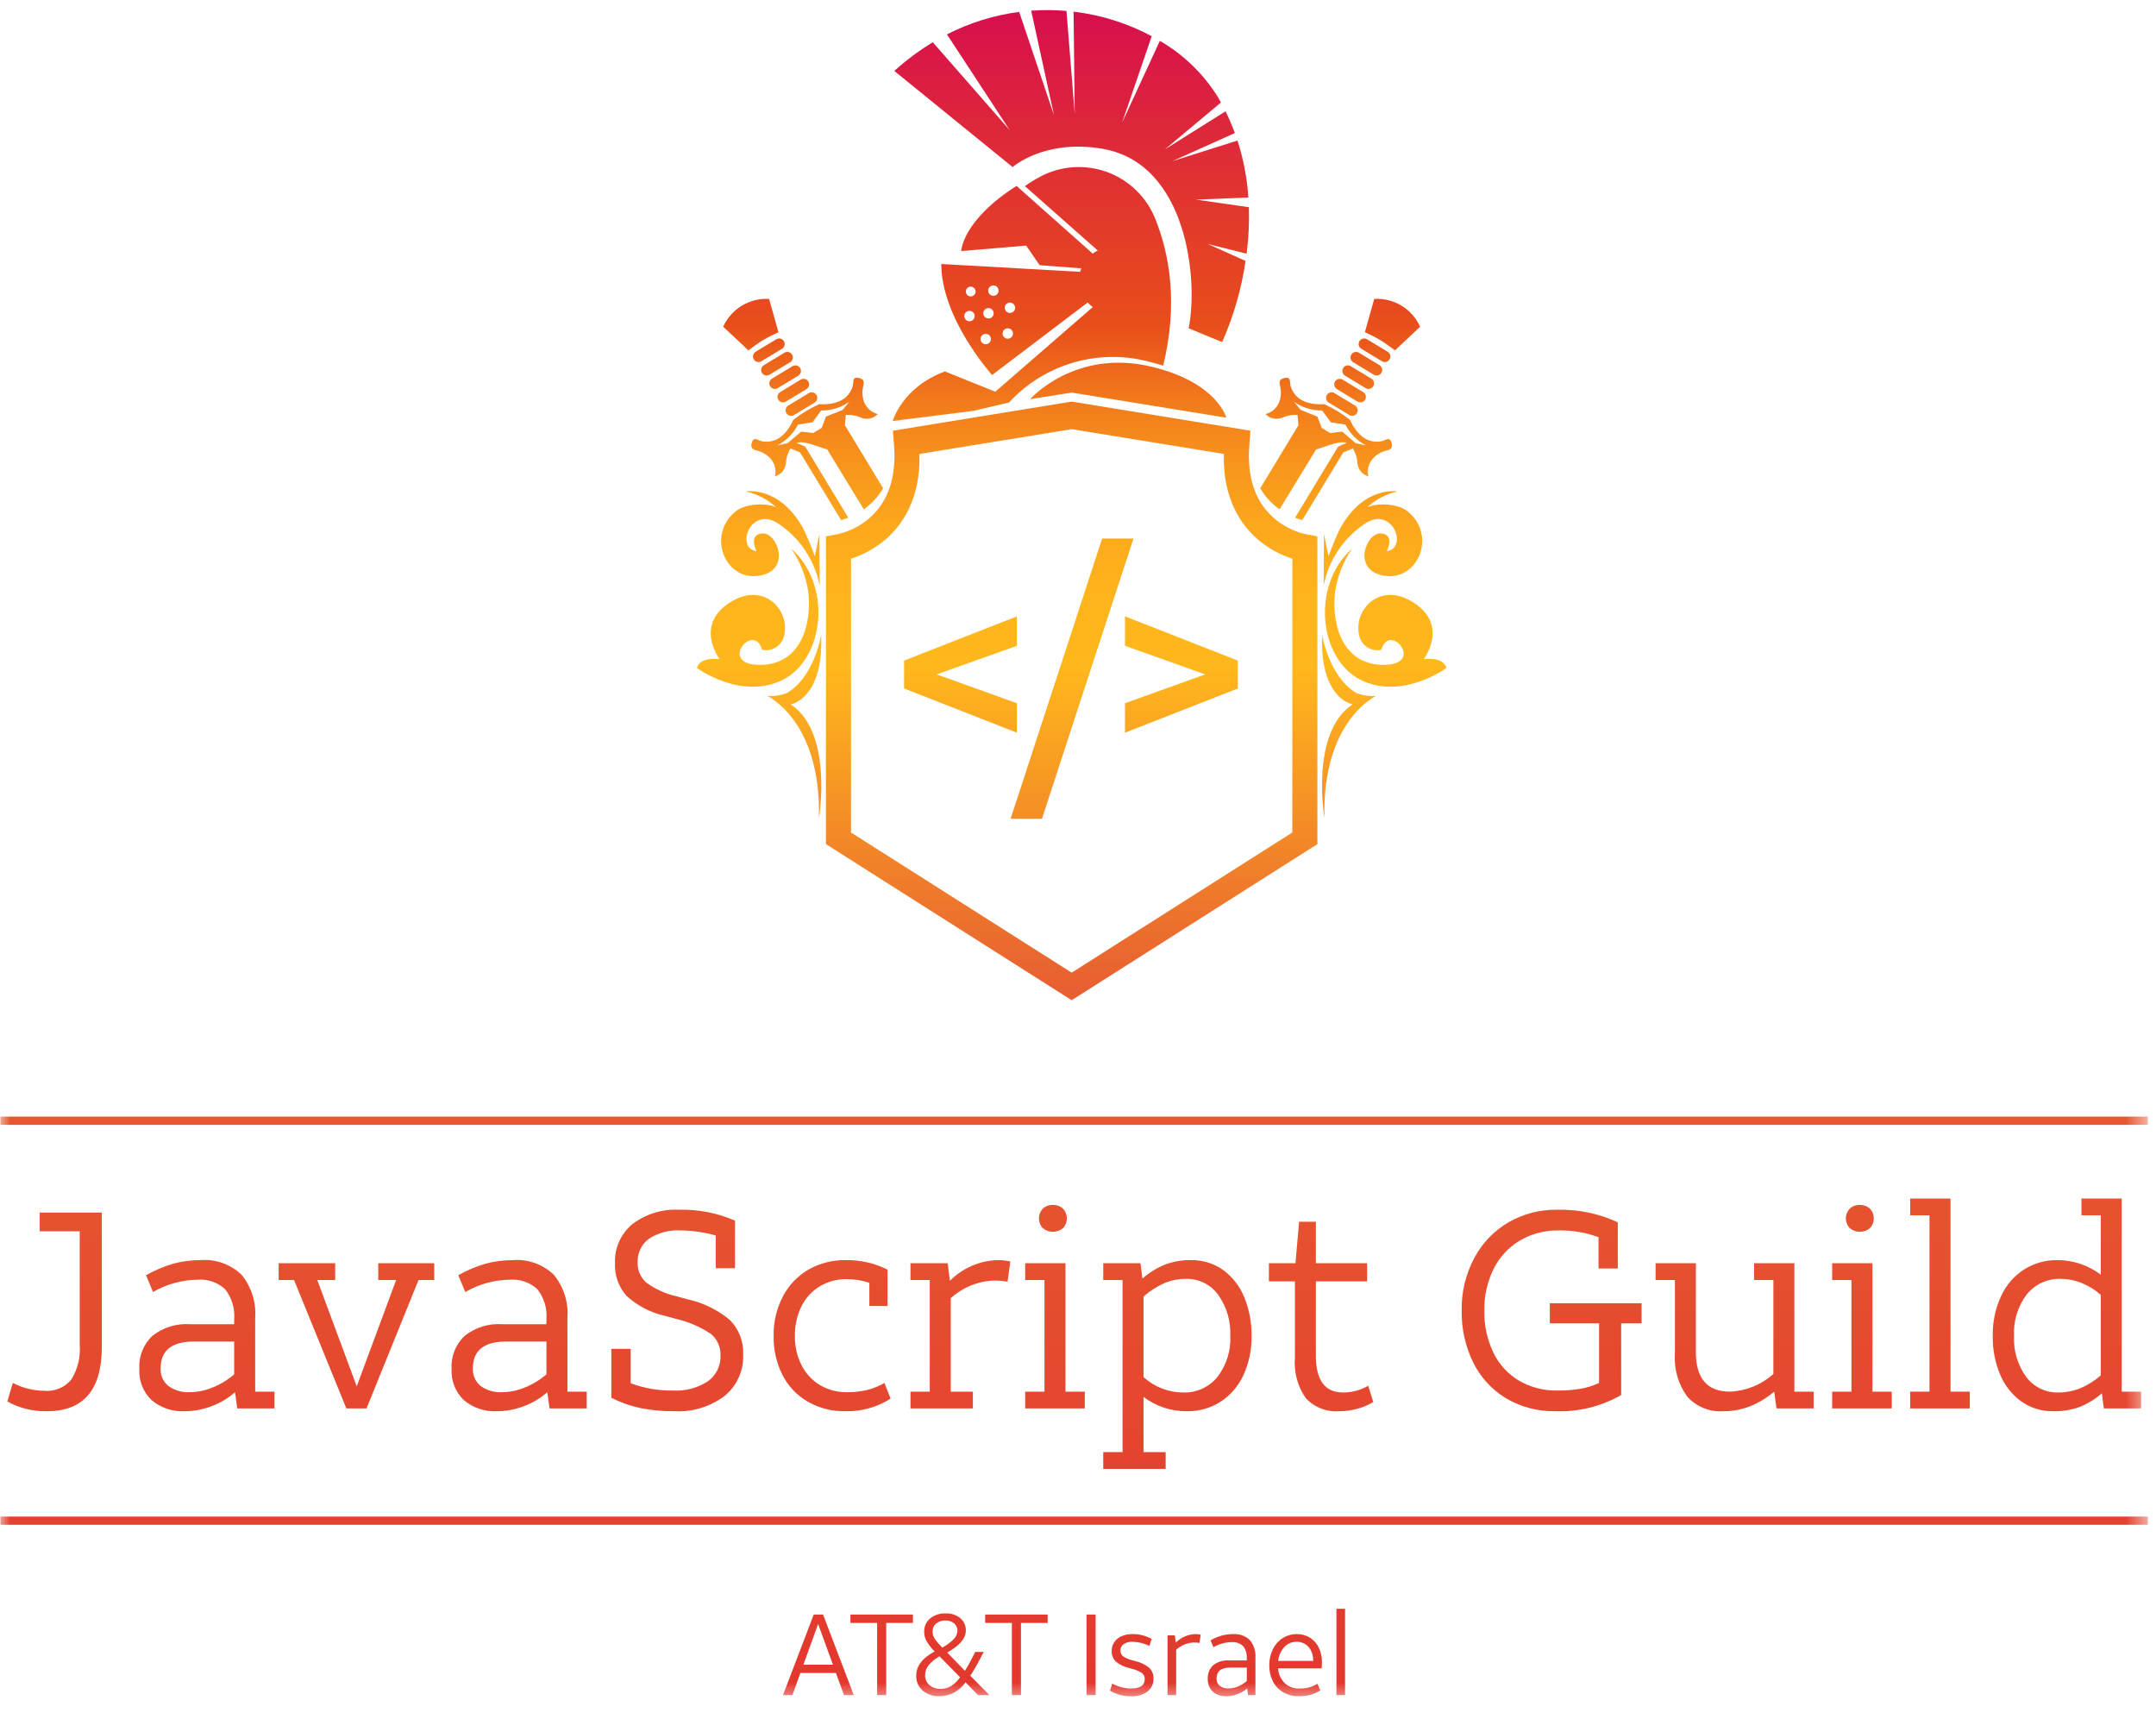 <svg width="107" height="85" viewBox="0 0 107 85" fill="none" xmlns="http://www.w3.org/2000/svg">
<mask id="mask0_6_1213" style="mask-type:alpha" maskUnits="userSpaceOnUse" x="32" y="0" width="42" height="51">
<rect x="32.945" width="40.617" height="50.352" fill="#D9D9D9"/>
</mask>
<g mask="url(#mask0_6_1213)">
<g clip-path="url(#clip0_6_1213)">
<path d="M65.379 26.616L64.742 26.493C64.184 26.357 63.667 26.09 63.232 25.716C62.294 24.906 61.88 23.687 62.002 22.092L62.056 21.372L53.296 19.946L53.188 19.927L44.315 21.372L44.37 22.093C44.492 23.687 44.078 24.906 43.14 25.716C42.705 26.09 42.187 26.357 41.629 26.493L40.991 26.616V41.886L52.763 49.363L53.185 49.632L65.381 41.886V27.264L65.379 26.616ZM64.137 41.309L53.186 48.264L42.235 41.309V27.723C42.865 27.52 43.45 27.195 43.953 26.764C44.765 26.064 45.689 24.769 45.632 22.525L53.186 21.295L60.739 22.525C60.682 24.768 61.606 26.063 62.419 26.764C62.922 27.195 63.506 27.521 64.137 27.723L64.137 41.309Z" fill="url(#paint0_linear_6_1213)"/>
<path d="M50.075 19.973C50.952 19.021 52.074 18.331 53.318 17.978C54.562 17.625 55.879 17.623 57.124 17.973C57.336 18.03 57.538 18.082 57.729 18.143C58.481 15.041 58.035 12.596 57.336 10.862C57.123 10.328 56.801 9.846 56.39 9.446C55.979 9.045 55.488 8.736 54.949 8.538C54.41 8.341 53.836 8.259 53.263 8.298C52.691 8.337 52.133 8.496 51.626 8.766C51.362 8.905 51.108 9.062 50.866 9.237L54.481 12.431C54.392 12.474 54.307 12.525 54.228 12.583L50.45 9.225C47.742 10.953 47.704 12.459 47.704 12.459L50.927 12.186L51.596 13.159L53.662 13.316C53.641 13.373 53.622 13.431 53.606 13.489L46.715 13.1C46.715 15.809 49.236 18.61 49.236 18.61L53.98 15.011C54.056 15.095 54.142 15.171 54.234 15.238L49.395 19.438L46.896 18.432C44.765 19.218 44.306 20.89 44.306 20.89L48.299 20.389L50.075 19.973ZM48.115 15.941C48.063 15.941 48.014 15.925 47.971 15.897C47.929 15.869 47.895 15.828 47.876 15.781C47.856 15.734 47.851 15.682 47.861 15.632C47.871 15.582 47.896 15.536 47.932 15.499C47.968 15.463 48.014 15.439 48.064 15.429C48.114 15.419 48.166 15.424 48.214 15.443C48.261 15.463 48.301 15.496 48.33 15.539C48.358 15.581 48.373 15.631 48.373 15.682C48.373 15.751 48.346 15.816 48.297 15.865C48.249 15.913 48.183 15.941 48.115 15.941ZM48.175 14.709C48.127 14.709 48.08 14.695 48.04 14.668C48 14.642 47.969 14.604 47.951 14.559C47.932 14.515 47.928 14.466 47.937 14.418C47.946 14.371 47.969 14.328 48.003 14.294C48.037 14.26 48.081 14.237 48.128 14.227C48.175 14.218 48.224 14.223 48.269 14.241C48.313 14.26 48.351 14.291 48.378 14.331C48.404 14.371 48.419 14.418 48.419 14.466C48.419 14.53 48.393 14.592 48.347 14.638C48.302 14.684 48.24 14.709 48.175 14.709V14.709ZM48.92 17.081C48.869 17.081 48.819 17.066 48.777 17.037C48.734 17.009 48.701 16.968 48.682 16.921C48.662 16.874 48.657 16.822 48.667 16.772C48.677 16.722 48.702 16.676 48.738 16.64C48.774 16.603 48.82 16.579 48.87 16.569C48.92 16.559 48.972 16.564 49.019 16.584C49.066 16.603 49.107 16.636 49.135 16.679C49.164 16.721 49.179 16.771 49.179 16.822C49.179 16.856 49.172 16.89 49.159 16.921C49.146 16.953 49.127 16.981 49.103 17.005C49.079 17.029 49.051 17.048 49.019 17.061C48.988 17.074 48.954 17.081 48.92 17.081H48.92ZM49.057 15.804C49.006 15.804 48.956 15.789 48.914 15.76C48.871 15.732 48.838 15.691 48.818 15.644C48.799 15.597 48.794 15.545 48.804 15.495C48.814 15.445 48.838 15.399 48.874 15.363C48.911 15.326 48.957 15.302 49.007 15.292C49.057 15.282 49.109 15.287 49.156 15.306C49.203 15.326 49.244 15.359 49.272 15.402C49.3 15.444 49.316 15.494 49.316 15.545C49.316 15.614 49.288 15.68 49.24 15.728C49.191 15.777 49.126 15.804 49.057 15.804H49.057ZM49.3 14.679C49.249 14.679 49.199 14.664 49.157 14.635C49.114 14.607 49.081 14.566 49.062 14.519C49.042 14.472 49.037 14.42 49.047 14.37C49.057 14.32 49.081 14.274 49.118 14.238C49.154 14.201 49.2 14.177 49.25 14.167C49.3 14.157 49.352 14.162 49.399 14.182C49.447 14.201 49.487 14.234 49.515 14.277C49.544 14.319 49.559 14.369 49.559 14.42C49.559 14.454 49.552 14.488 49.539 14.519C49.526 14.551 49.507 14.579 49.483 14.603C49.459 14.627 49.431 14.646 49.399 14.659C49.368 14.672 49.334 14.679 49.3 14.679H49.3ZM50.015 16.807C49.964 16.807 49.914 16.792 49.871 16.764C49.829 16.735 49.796 16.695 49.776 16.648C49.757 16.6 49.751 16.548 49.761 16.498C49.771 16.448 49.796 16.402 49.832 16.366C49.868 16.33 49.914 16.305 49.965 16.295C50.015 16.285 50.067 16.29 50.114 16.31C50.161 16.329 50.201 16.363 50.23 16.405C50.258 16.448 50.273 16.497 50.273 16.549C50.273 16.582 50.267 16.616 50.254 16.648C50.241 16.679 50.222 16.707 50.198 16.731C50.174 16.755 50.145 16.774 50.114 16.787C50.082 16.8 50.049 16.807 50.015 16.807H50.015ZM50.121 15.53C50.07 15.53 50.02 15.515 49.978 15.487C49.935 15.458 49.902 15.418 49.883 15.371C49.863 15.323 49.858 15.271 49.868 15.221C49.878 15.171 49.902 15.125 49.938 15.089C49.975 15.053 50.021 15.028 50.071 15.018C50.121 15.008 50.173 15.013 50.22 15.033C50.267 15.053 50.308 15.086 50.336 15.128C50.364 15.171 50.38 15.221 50.38 15.272C50.38 15.306 50.373 15.339 50.36 15.371C50.347 15.402 50.328 15.43 50.304 15.454C50.28 15.478 50.252 15.497 50.22 15.51C50.189 15.523 50.155 15.53 50.121 15.53L50.121 15.53Z" fill="url(#paint1_linear_6_1213)"/>
<path d="M51.124 19.807L53.19 19.481L60.861 20.727C60.861 20.727 60.419 18.989 57.173 18.202C53.348 17.275 51.124 19.807 51.124 19.807Z" fill="url(#paint2_linear_6_1213)"/>
<path d="M50.467 34.894L46.485 33.463L50.467 32.048V30.585L44.868 32.779V34.163L50.467 36.356V34.894Z" fill="url(#paint3_linear_6_1213)"/>
<path d="M55.833 30.585V32.048L59.815 33.463L55.833 34.894V36.356L61.433 34.163V32.779L55.833 30.585Z" fill="url(#paint4_linear_6_1213)"/>
<path d="M54.697 26.724L50.155 40.629H51.711L56.253 26.724H54.697Z" fill="url(#paint5_linear_6_1213)"/>
<path d="M59.944 12.108L61.868 12.589C61.967 11.823 62.005 11.052 61.98 10.281L59.357 9.906L61.955 9.8C61.891 8.839 61.71 7.89 61.415 6.974L58.182 7.998L61.284 6.602C61.15 6.234 60.995 5.875 60.822 5.524L57.816 7.41L60.593 5.087C60.547 5.005 60.506 4.923 60.458 4.841C59.741 3.678 58.745 2.711 57.562 2.028L55.687 6.089L57.158 1.797C55.953 1.152 54.638 0.738 53.28 0.578L53.338 5.649L52.927 0.542C52.345 0.492 51.76 0.488 51.177 0.53L52.311 5.722L50.58 0.591C49.33 0.753 48.118 1.13 46.997 1.706L50.109 6.456L46.295 2.097C45.613 2.508 44.973 2.985 44.384 3.52L50.256 8.291C50.256 8.291 51.837 6.881 54.733 7.386C58.941 8.12 59.479 13.943 58.99 16.291L60.654 16.976C61.221 15.693 61.613 14.337 61.816 12.948L59.944 12.108Z" fill="url(#paint6_linear_6_1213)"/>
<path d="M66.349 19.309L67.369 19.928C67.4 19.947 67.435 19.959 67.471 19.965C67.506 19.971 67.543 19.969 67.578 19.96C67.613 19.952 67.647 19.936 67.676 19.915C67.705 19.894 67.73 19.867 67.749 19.835C67.767 19.805 67.78 19.77 67.785 19.734C67.791 19.698 67.789 19.662 67.78 19.627C67.772 19.591 67.756 19.558 67.735 19.529C67.713 19.5 67.686 19.475 67.655 19.457L66.634 18.838C66.603 18.819 66.569 18.807 66.533 18.801C66.497 18.796 66.461 18.797 66.426 18.806C66.39 18.815 66.357 18.83 66.328 18.852C66.299 18.873 66.274 18.9 66.256 18.931C66.237 18.962 66.224 18.996 66.219 19.032C66.213 19.068 66.215 19.104 66.224 19.139C66.232 19.174 66.248 19.207 66.269 19.237C66.291 19.266 66.317 19.291 66.349 19.309L66.349 19.309Z" fill="url(#paint7_linear_6_1213)"/>
<path d="M65.944 19.977L66.965 20.595C67.027 20.633 67.102 20.644 67.173 20.627C67.244 20.609 67.305 20.564 67.343 20.502C67.38 20.44 67.392 20.365 67.375 20.294C67.357 20.223 67.313 20.162 67.25 20.124L66.23 19.506C66.167 19.468 66.092 19.456 66.021 19.474C65.95 19.491 65.889 19.536 65.851 19.598C65.813 19.661 65.802 19.736 65.819 19.807C65.837 19.878 65.882 19.939 65.944 19.977V19.977Z" fill="url(#paint8_linear_6_1213)"/>
<path d="M39.121 20.124C39.059 20.162 39.014 20.223 38.997 20.294C38.98 20.365 38.991 20.44 39.029 20.502C39.067 20.564 39.128 20.609 39.199 20.627C39.269 20.644 39.344 20.633 39.407 20.595L40.428 19.977C40.49 19.939 40.535 19.878 40.552 19.807C40.57 19.736 40.558 19.661 40.52 19.598C40.483 19.536 40.421 19.491 40.35 19.474C40.279 19.456 40.205 19.468 40.142 19.506L39.121 20.124Z" fill="url(#paint9_linear_6_1213)"/>
<path d="M38.717 19.457C38.655 19.495 38.61 19.556 38.593 19.627C38.575 19.697 38.587 19.772 38.625 19.834C38.663 19.897 38.724 19.942 38.794 19.959C38.865 19.977 38.94 19.965 39.002 19.928L40.023 19.309C40.054 19.291 40.081 19.266 40.102 19.237C40.124 19.208 40.139 19.174 40.148 19.139C40.157 19.104 40.158 19.068 40.153 19.032C40.147 18.996 40.135 18.962 40.116 18.931C40.097 18.9 40.073 18.873 40.044 18.851C40.014 18.83 39.981 18.814 39.946 18.806C39.911 18.797 39.874 18.796 39.839 18.801C39.803 18.807 39.769 18.819 39.738 18.838L38.717 19.457Z" fill="url(#paint10_linear_6_1213)"/>
<path d="M67.562 17.307L68.583 17.925C68.614 17.944 68.648 17.957 68.684 17.962C68.72 17.968 68.756 17.966 68.791 17.958C68.827 17.949 68.86 17.934 68.889 17.913C68.918 17.891 68.943 17.864 68.962 17.833C68.981 17.802 68.993 17.768 68.999 17.732C69.004 17.696 69.002 17.659 68.994 17.624C68.985 17.589 68.969 17.556 68.948 17.527C68.926 17.497 68.899 17.473 68.868 17.454L67.847 16.836C67.785 16.798 67.71 16.786 67.639 16.804C67.568 16.821 67.507 16.866 67.469 16.929C67.431 16.991 67.42 17.066 67.437 17.137C67.455 17.208 67.499 17.269 67.562 17.307L67.562 17.307Z" fill="url(#paint11_linear_6_1213)"/>
<path d="M67.157 17.974L68.178 18.593C68.241 18.631 68.316 18.642 68.386 18.625C68.457 18.607 68.518 18.562 68.556 18.5C68.594 18.437 68.606 18.362 68.588 18.291C68.571 18.221 68.526 18.16 68.464 18.122L67.443 17.503C67.412 17.484 67.377 17.472 67.342 17.466C67.306 17.461 67.269 17.462 67.234 17.471C67.163 17.488 67.102 17.533 67.064 17.596C67.027 17.658 67.015 17.733 67.032 17.804C67.05 17.875 67.095 17.936 67.157 17.974V17.974Z" fill="url(#paint12_linear_6_1213)"/>
<path d="M66.753 18.642L67.774 19.26C67.836 19.298 67.911 19.31 67.982 19.292C68.053 19.275 68.114 19.23 68.152 19.168C68.19 19.105 68.201 19.03 68.184 18.959C68.167 18.888 68.122 18.827 68.059 18.789L67.038 18.171C67.007 18.152 66.973 18.139 66.937 18.134C66.902 18.128 66.865 18.13 66.83 18.139C66.795 18.147 66.762 18.163 66.733 18.184C66.704 18.206 66.679 18.233 66.66 18.263C66.641 18.294 66.629 18.329 66.623 18.364C66.618 18.4 66.62 18.437 66.628 18.472C66.637 18.507 66.652 18.54 66.674 18.569C66.695 18.598 66.722 18.623 66.753 18.642V18.642Z" fill="url(#paint13_linear_6_1213)"/>
<path d="M38.312 18.789C38.25 18.827 38.205 18.888 38.188 18.959C38.17 19.03 38.182 19.105 38.22 19.167C38.258 19.23 38.319 19.275 38.389 19.292C38.46 19.31 38.535 19.298 38.598 19.26L39.619 18.642C39.65 18.623 39.677 18.598 39.698 18.569C39.72 18.54 39.735 18.507 39.744 18.472C39.752 18.437 39.754 18.4 39.748 18.364C39.743 18.329 39.731 18.294 39.712 18.263C39.693 18.232 39.668 18.205 39.639 18.184C39.61 18.163 39.577 18.147 39.542 18.138C39.507 18.13 39.47 18.128 39.434 18.134C39.398 18.139 39.364 18.152 39.333 18.171L38.312 18.789Z" fill="url(#paint14_linear_6_1213)"/>
<path d="M68.202 14.832L67.739 16.483L68.123 16.671C68.391 16.802 68.646 16.957 68.886 17.134L69.231 17.387L70.48 16.212C70.284 15.778 69.962 15.415 69.555 15.168C69.149 14.922 68.677 14.805 68.202 14.832Z" fill="url(#paint15_linear_6_1213)"/>
<path d="M42.099 25.689L39.991 22.209C39.971 22.176 39.941 22.15 39.905 22.135L39.542 21.983C39.865 21.82 40.742 22.233 41.053 22.3L42.868 25.273C42.959 25.209 43.05 25.138 43.14 25.06C43.413 24.823 43.645 24.543 43.829 24.231L41.933 21.103L41.976 20.589C42.234 20.57 42.492 20.616 42.727 20.723C42.868 20.782 43.023 20.797 43.173 20.765C43.322 20.733 43.459 20.657 43.564 20.546C43.391 20.503 43.233 20.414 43.107 20.289C42.981 20.164 42.891 20.007 42.847 19.835C42.702 19.242 42.95 19.087 42.837 18.875C42.786 18.779 42.497 18.698 42.417 18.771C42.26 18.915 42.468 19.098 42.111 19.565C41.651 20.166 40.654 20.055 40.654 20.055C40.198 20.263 39.767 20.524 39.371 20.832C39.371 20.832 39.008 21.767 38.263 21.897C37.684 21.997 37.617 21.728 37.417 21.801C37.316 21.837 37.253 22.132 37.314 22.221C37.45 22.419 37.703 22.272 38.161 22.674C38.293 22.793 38.391 22.945 38.443 23.115C38.496 23.285 38.501 23.466 38.459 23.639C38.606 23.597 38.737 23.512 38.835 23.394C38.932 23.276 38.991 23.131 39.004 22.979C39.018 22.721 39.097 22.471 39.233 22.252L39.708 22.451L41.743 25.81C41.864 25.776 41.983 25.735 42.099 25.689ZM39.089 21.992L38.568 22.105C39.015 21.878 39.378 21.515 39.603 21.067L40.322 20.955L40.755 20.369C41.256 20.377 41.746 20.224 42.154 19.933L41.819 20.343L41.813 20.342L40.992 20.672L40.78 21.231L40.356 21.488L39.762 21.418L39.089 21.992Z" fill="url(#paint16_linear_6_1213)"/>
<path d="M68.954 21.801C68.754 21.728 68.688 21.997 68.109 21.897C67.364 21.767 67.001 20.832 67.001 20.832C66.604 20.524 66.174 20.263 65.718 20.055C65.718 20.055 64.72 20.166 64.261 19.565C63.904 19.098 64.111 18.915 63.955 18.771C63.875 18.698 63.585 18.779 63.534 18.875C63.421 19.087 63.669 19.242 63.525 19.835C63.481 20.007 63.391 20.164 63.264 20.289C63.138 20.414 62.98 20.503 62.808 20.546C62.913 20.657 63.049 20.733 63.199 20.765C63.348 20.797 63.504 20.782 63.645 20.723C63.88 20.616 64.138 20.57 64.395 20.589L64.439 21.103L62.543 24.231C62.726 24.543 62.959 24.823 63.232 25.06C63.322 25.138 63.413 25.209 63.504 25.273L65.318 22.3C65.629 22.233 66.507 21.82 66.83 21.983L66.467 22.135C66.431 22.15 66.401 22.176 66.381 22.209L64.273 25.689C64.389 25.735 64.508 25.776 64.629 25.81L66.664 22.451L67.139 22.252C67.275 22.471 67.353 22.721 67.368 22.979C67.381 23.131 67.44 23.276 67.537 23.394C67.634 23.512 67.765 23.597 67.912 23.639C67.87 23.466 67.876 23.285 67.928 23.115C67.981 22.945 68.078 22.793 68.21 22.674C68.669 22.272 68.922 22.419 69.057 22.221C69.118 22.132 69.056 21.837 68.954 21.801ZM67.283 21.992L66.61 21.418L66.016 21.488L65.592 21.231L65.379 20.672L64.559 20.342L64.553 20.343L64.217 19.933C64.625 20.224 65.116 20.377 65.617 20.369L66.049 20.955L66.769 21.067C66.994 21.515 67.356 21.878 67.803 22.105L67.283 21.992Z" fill="url(#paint17_linear_6_1213)"/>
<path d="M37.908 18.122C37.877 18.14 37.85 18.165 37.828 18.194C37.807 18.223 37.791 18.256 37.782 18.292C37.774 18.327 37.772 18.363 37.778 18.399C37.783 18.435 37.796 18.469 37.814 18.5C37.833 18.531 37.858 18.558 37.887 18.58C37.916 18.601 37.95 18.617 37.985 18.625C38.02 18.634 38.056 18.635 38.092 18.63C38.128 18.624 38.162 18.612 38.193 18.593L39.214 17.974C39.245 17.956 39.272 17.931 39.294 17.902C39.316 17.873 39.331 17.84 39.34 17.804C39.349 17.769 39.35 17.733 39.345 17.697C39.339 17.661 39.327 17.626 39.308 17.595C39.289 17.564 39.264 17.537 39.235 17.516C39.206 17.494 39.173 17.479 39.138 17.471C39.102 17.462 39.066 17.46 39.03 17.466C38.994 17.472 38.96 17.484 38.929 17.503L37.908 18.122Z" fill="url(#paint18_linear_6_1213)"/>
<path d="M38.524 16.836L37.503 17.454C37.472 17.473 37.446 17.497 37.424 17.527C37.403 17.556 37.387 17.589 37.379 17.624C37.37 17.659 37.368 17.696 37.374 17.731C37.379 17.767 37.392 17.802 37.411 17.832C37.429 17.863 37.454 17.89 37.483 17.912C37.512 17.933 37.545 17.949 37.581 17.957C37.616 17.966 37.652 17.968 37.688 17.962C37.724 17.956 37.758 17.944 37.789 17.925L38.81 17.307C38.841 17.288 38.868 17.263 38.889 17.234C38.91 17.205 38.926 17.172 38.934 17.137C38.943 17.102 38.945 17.065 38.939 17.029C38.934 16.994 38.921 16.959 38.903 16.928C38.884 16.898 38.859 16.87 38.83 16.849C38.801 16.828 38.768 16.812 38.733 16.804C38.698 16.795 38.661 16.793 38.625 16.799C38.59 16.804 38.555 16.817 38.524 16.836L38.524 16.836Z" fill="url(#paint19_linear_6_1213)"/>
<path d="M38.249 16.671L38.633 16.483L38.169 14.832C37.695 14.805 37.223 14.922 36.816 15.168C36.41 15.415 36.087 15.778 35.892 16.212L37.141 17.387L37.485 17.134C37.725 16.957 37.981 16.802 38.249 16.671Z" fill="url(#paint20_linear_6_1213)"/>
<path d="M39.273 27.227C39.717 27.875 40.005 28.616 40.117 29.393C40.3 31.055 39.701 33.075 37.585 32.989C35.675 32.912 37.426 30.848 37.817 32.243C37.936 32.269 38.059 32.271 38.179 32.25C38.298 32.228 38.413 32.183 38.515 32.117C38.617 32.051 38.706 31.966 38.775 31.866C38.844 31.765 38.893 31.652 38.918 31.533C39.212 30.31 37.964 28.891 36.349 29.821C34.382 30.954 35.713 32.708 35.713 32.708C35.713 32.708 34.734 32.561 34.588 33.148C34.588 33.148 36.79 34.763 38.845 33.735C40.9 32.708 41.328 29.062 39.273 27.227ZM37.646 28.573C39.309 28.328 38.576 26.42 37.842 26.469C37.108 26.518 37.548 27.35 37.548 27.35C36.471 27.203 37.254 25.075 38.624 25.98C39.683 26.683 40.42 27.777 40.673 29.023L40.68 29.062L40.667 26.494L40.438 27.603C40.271 27.135 40.079 26.676 39.865 26.228C38.678 24.079 37.018 24.388 37.018 24.388C37.575 24.51 38.09 24.778 38.51 25.164C37.982 24.939 36.993 24.99 36.52 25.368C35.053 26.542 35.982 28.818 37.646 28.573ZM40.753 31.509C40.753 31.509 40.41 33.613 39.04 34.396C38.732 34.509 38.403 34.555 38.075 34.531C38.075 34.531 40.754 35.742 40.644 40.586C40.644 40.586 41.361 36.353 39.243 34.95C39.886 34.803 40.862 33.944 40.753 31.509ZM67.747 25.98C69.117 25.075 69.9 27.203 68.824 27.35C68.824 27.35 69.264 26.518 68.53 26.469C67.796 26.42 67.062 28.328 68.726 28.573C70.389 28.818 71.319 26.542 69.851 25.368C69.379 24.99 68.389 24.939 67.861 25.164C68.281 24.778 68.796 24.51 69.353 24.388C69.353 24.388 67.693 24.079 66.507 26.228C66.292 26.676 66.101 27.135 65.933 27.603L65.704 26.494L65.692 29.062L65.698 29.023C65.952 27.777 66.688 26.683 67.747 25.98ZM70.659 32.708C70.659 32.708 71.99 30.954 70.022 29.821C68.408 28.891 67.16 30.31 67.454 31.533C67.479 31.652 67.528 31.765 67.597 31.866C67.666 31.966 67.754 32.051 67.856 32.117C67.959 32.183 68.073 32.228 68.193 32.25C68.313 32.271 68.436 32.269 68.554 32.243C68.946 30.848 70.696 32.912 68.787 32.989C66.671 33.075 66.072 31.055 66.255 29.393C66.366 28.616 66.655 27.875 67.099 27.227C65.044 29.062 65.472 32.708 67.527 33.735C69.582 34.763 71.784 33.148 71.784 33.148C71.637 32.561 70.659 32.708 70.659 32.708V32.708ZM67.331 34.396C65.961 33.613 65.618 31.509 65.618 31.509C65.509 33.944 66.485 34.803 67.128 34.95C65.01 36.353 65.728 40.586 65.728 40.586C65.618 35.742 68.297 34.531 68.297 34.531C67.969 34.555 67.64 34.509 67.331 34.396V34.396Z" fill="url(#paint21_linear_6_1213)"/>
</g>
</g>
<mask id="mask1_6_1213" style="mask-type:alpha" maskUnits="userSpaceOnUse" x="0" y="50" width="107" height="35">
<rect y="50.352" width="106.506" height="34.078" fill="#D9D9D9"/>
</mask>
<g mask="url(#mask1_6_1213)">
<g clip-path="url(#clip1_6_1213)">
<path d="M106.595 55.407H0.023V55.815H106.595V55.407Z" fill="url(#paint22_linear_6_1213)"/>
<path d="M106.595 75.254H0.023V75.661H106.595V75.254Z" fill="url(#paint23_linear_6_1213)"/>
<path d="M40.384 80.115H40.847L42.372 84.112H41.886L41.487 83.016H39.722L39.328 84.112H38.86L40.384 80.115ZM39.871 82.605H41.338L40.602 80.583L39.871 82.605Z" fill="url(#paint24_linear_6_1213)"/>
<path d="M43.531 80.532H42.206V80.115H45.307V80.532H43.982V84.112H43.531V80.532Z" fill="url(#paint25_linear_6_1213)"/>
<path d="M45.472 83.141C45.472 82.669 45.777 82.271 46.386 81.948C46.227 81.79 46.088 81.613 45.975 81.419C45.902 81.278 45.864 81.12 45.866 80.96C45.863 80.836 45.888 80.713 45.939 80.6C45.991 80.487 46.067 80.387 46.163 80.309C46.379 80.135 46.651 80.046 46.928 80.058C47.191 80.045 47.45 80.129 47.656 80.292C47.746 80.367 47.818 80.461 47.866 80.568C47.914 80.675 47.937 80.791 47.933 80.909C47.933 81.297 47.625 81.66 47.008 81.999L47.888 82.907C48.009 82.709 48.097 82.559 48.15 82.456L48.402 81.97H48.824L48.51 82.559C48.411 82.742 48.293 82.939 48.156 83.153L49.104 84.112H48.539L47.916 83.478C47.775 83.687 47.585 83.858 47.364 83.978C47.142 84.099 46.895 84.164 46.643 84.169C46.334 84.184 46.031 84.085 45.792 83.889C45.686 83.796 45.603 83.681 45.547 83.552C45.492 83.422 45.466 83.282 45.472 83.141ZM46.688 83.803C46.87 83.806 47.049 83.757 47.205 83.664C47.381 83.55 47.532 83.401 47.648 83.227L46.626 82.188C46.419 82.302 46.235 82.453 46.083 82.633C45.974 82.769 45.913 82.938 45.912 83.113C45.908 83.207 45.925 83.301 45.961 83.388C45.998 83.475 46.053 83.552 46.123 83.615C46.282 83.747 46.483 83.814 46.688 83.803H46.688ZM46.283 80.948C46.282 81.027 46.294 81.105 46.32 81.18C46.353 81.261 46.399 81.337 46.454 81.405C46.519 81.489 46.622 81.605 46.763 81.754C46.975 81.644 47.168 81.501 47.337 81.331C47.446 81.222 47.511 81.075 47.517 80.92C47.518 80.85 47.505 80.782 47.477 80.719C47.448 80.655 47.406 80.599 47.354 80.554C47.235 80.456 47.083 80.405 46.928 80.412C46.76 80.403 46.593 80.456 46.46 80.56C46.403 80.607 46.357 80.666 46.326 80.734C46.296 80.801 46.281 80.874 46.283 80.948V80.948Z" fill="url(#paint26_linear_6_1213)"/>
<path d="M50.218 80.532H48.893V80.115H51.994V80.532H50.669V84.112H50.218V80.532Z" fill="url(#paint27_linear_6_1213)"/>
<path d="M53.923 80.115H54.374V84.112H53.923V80.115Z" fill="url(#paint28_linear_6_1213)"/>
<path d="M56.144 84.169C55.774 84.179 55.407 84.084 55.088 83.895L55.202 83.546C55.486 83.697 55.801 83.779 56.122 83.787C56.582 83.787 56.812 83.631 56.812 83.318C56.815 83.261 56.804 83.205 56.78 83.153C56.756 83.102 56.72 83.056 56.675 83.021C56.522 82.921 56.352 82.847 56.173 82.805L56.013 82.759C55.775 82.707 55.553 82.597 55.368 82.439C55.301 82.369 55.25 82.286 55.217 82.196C55.183 82.106 55.169 82.01 55.174 81.913C55.17 81.756 55.217 81.602 55.308 81.474C55.4 81.346 55.527 81.246 55.673 81.186C55.84 81.116 56.02 81.082 56.201 81.085C56.535 81.081 56.863 81.164 57.155 81.325L57.041 81.674C56.78 81.543 56.493 81.472 56.201 81.468C56.048 81.46 55.897 81.5 55.768 81.582C55.717 81.617 55.675 81.664 55.647 81.719C55.619 81.774 55.605 81.835 55.608 81.896C55.605 81.95 55.614 82.004 55.636 82.053C55.657 82.103 55.69 82.147 55.731 82.182C55.862 82.274 56.011 82.34 56.167 82.376L56.327 82.422C56.586 82.477 56.829 82.593 57.035 82.759C57.106 82.828 57.162 82.912 57.198 83.004C57.235 83.097 57.251 83.196 57.246 83.295C57.251 83.417 57.227 83.538 57.176 83.649C57.124 83.76 57.048 83.857 56.952 83.932C56.718 84.102 56.433 84.186 56.144 84.169Z" fill="url(#paint29_linear_6_1213)"/>
<path d="M59.53 81.525C59.442 81.51 59.352 81.502 59.262 81.502C58.932 81.512 58.616 81.64 58.371 81.862V84.112H57.943V81.148H58.308L58.354 81.508C58.617 81.242 58.974 81.09 59.348 81.085C59.429 81.086 59.509 81.096 59.588 81.114L59.53 81.525Z" fill="url(#paint30_linear_6_1213)"/>
<path d="M60.872 84.169C60.624 84.183 60.38 84.102 60.19 83.94C60.105 83.859 60.039 83.76 59.997 83.651C59.954 83.541 59.935 83.424 59.941 83.307C59.934 83.181 59.954 83.055 60 82.938C60.047 82.821 60.118 82.716 60.21 82.63C60.425 82.46 60.696 82.376 60.969 82.393H61.877V82.296C61.896 82.076 61.83 81.856 61.694 81.682C61.619 81.612 61.53 81.558 61.433 81.524C61.335 81.49 61.232 81.477 61.129 81.485C60.81 81.489 60.497 81.576 60.221 81.736L60.078 81.394C60.252 81.294 60.437 81.216 60.63 81.16C60.815 81.109 61.006 81.084 61.198 81.085C61.349 81.074 61.501 81.095 61.643 81.146C61.786 81.197 61.916 81.278 62.026 81.382C62.229 81.629 62.329 81.944 62.306 82.262V84.112H61.94L61.894 83.781C61.754 83.905 61.591 84.002 61.415 84.066C61.242 84.133 61.058 84.168 60.872 84.169ZM60.975 83.781C61.137 83.779 61.297 83.745 61.446 83.681C61.604 83.617 61.749 83.527 61.877 83.415V82.747H61.055C60.602 82.747 60.375 82.93 60.376 83.295C60.372 83.363 60.385 83.43 60.412 83.492C60.439 83.554 60.48 83.609 60.533 83.652C60.661 83.745 60.817 83.791 60.975 83.781Z" fill="url(#paint31_linear_6_1213)"/>
<path d="M63.43 82.787C63.446 83.063 63.563 83.323 63.759 83.518C63.956 83.701 64.218 83.797 64.487 83.787C64.644 83.789 64.802 83.772 64.955 83.735C65.105 83.694 65.249 83.632 65.383 83.552L65.526 83.883C65.371 83.979 65.202 84.052 65.026 84.101C64.839 84.148 64.646 84.171 64.452 84.169C64.18 84.176 63.911 84.106 63.676 83.969C63.458 83.84 63.282 83.65 63.168 83.424C63.05 83.173 62.989 82.899 62.991 82.622C62.992 82.345 63.055 82.072 63.176 81.822C63.288 81.599 63.459 81.41 63.67 81.277C63.874 81.15 64.109 81.083 64.35 81.085C64.584 81.08 64.815 81.142 65.015 81.266C65.204 81.386 65.355 81.557 65.452 81.759C65.557 81.98 65.61 82.223 65.606 82.468C65.606 82.574 65.602 82.681 65.595 82.787L63.43 82.787ZM64.356 81.468C64.241 81.466 64.127 81.487 64.021 81.531C63.916 81.576 63.82 81.642 63.742 81.725C63.567 81.916 63.46 82.158 63.436 82.416H65.172V82.388C65.174 82.222 65.138 82.059 65.067 81.911C65.003 81.776 64.903 81.663 64.778 81.582C64.651 81.505 64.504 81.465 64.356 81.468Z" fill="url(#paint32_linear_6_1213)"/>
<path d="M66.326 79.829H66.754V84.112H66.326V79.829Z" fill="url(#paint33_linear_6_1213)"/>
<path d="M1.971 60.167H5.054V66.833C5.054 68.962 4.146 70.027 2.331 70.027C1.642 70.042 0.962 69.875 0.359 69.541L0.637 68.624C1.123 68.875 1.66 69.008 2.207 69.013C2.456 69.034 2.706 68.995 2.936 68.899C3.167 68.804 3.371 68.654 3.532 68.464C3.856 67.949 4.004 67.343 3.956 66.736V61.098H1.971V60.167Z" fill="url(#paint34_linear_6_1213)"/>
<path d="M9.178 70.027C8.574 70.061 7.98 69.862 7.518 69.471C7.313 69.272 7.153 69.032 7.049 68.766C6.944 68.5 6.899 68.215 6.915 67.93C6.896 67.624 6.944 67.318 7.057 67.034C7.17 66.75 7.344 66.493 7.567 66.284C8.09 65.87 8.749 65.665 9.415 65.708H11.622V65.472C11.666 64.936 11.508 64.403 11.178 63.979C10.995 63.807 10.778 63.676 10.541 63.594C10.305 63.512 10.053 63.48 9.803 63.501C9.027 63.51 8.266 63.72 7.595 64.111L7.248 63.278C7.671 63.036 8.12 62.845 8.587 62.709C9.038 62.586 9.503 62.525 9.97 62.528C10.337 62.501 10.706 62.551 11.053 62.675C11.4 62.8 11.717 62.995 11.983 63.25C12.477 63.849 12.721 64.615 12.664 65.389V69.055H13.622V69.888H11.775L11.664 69.082C11.321 69.384 10.926 69.62 10.497 69.777C10.076 69.939 9.63 70.024 9.178 70.027ZM9.428 69.082C9.822 69.078 10.212 68.995 10.574 68.839C10.957 68.684 11.311 68.466 11.622 68.194V66.569H9.623C8.521 66.569 7.97 67.013 7.97 67.902C7.962 68.067 7.992 68.231 8.059 68.382C8.125 68.532 8.226 68.665 8.352 68.77C8.664 68.996 9.044 69.106 9.428 69.082Z" fill="url(#paint35_linear_6_1213)"/>
<path d="M17.19 69.888L14.593 63.514H13.829V62.681H16.635V63.514H15.745L17.704 68.791L19.661 63.514H18.773V62.681H21.551V63.514H20.772L18.19 69.888H17.19Z" fill="url(#paint36_linear_6_1213)"/>
<path d="M24.676 70.027C24.071 70.061 23.477 69.862 23.015 69.471C22.81 69.272 22.65 69.032 22.546 68.766C22.442 68.5 22.396 68.215 22.412 67.93C22.393 67.624 22.442 67.318 22.554 67.034C22.667 66.75 22.841 66.493 23.064 66.284C23.588 65.87 24.246 65.665 24.912 65.708H27.119V65.472C27.163 64.936 27.005 64.403 26.675 63.979C26.492 63.807 26.275 63.676 26.038 63.594C25.802 63.512 25.55 63.48 25.3 63.501C24.524 63.51 23.763 63.72 23.092 64.111L22.745 63.278C23.168 63.036 23.617 62.845 24.085 62.709C24.535 62.586 25 62.525 25.467 62.528C25.834 62.501 26.203 62.551 26.55 62.675C26.897 62.8 27.214 62.995 27.481 63.25C27.974 63.849 28.218 64.615 28.161 65.389V69.055H29.119V69.888H27.273L27.161 69.082C26.818 69.384 26.423 69.62 25.994 69.777C25.573 69.939 25.127 70.024 24.676 70.027ZM24.925 69.082C25.32 69.078 25.709 68.995 26.071 68.839C26.454 68.684 26.808 68.466 27.119 68.194V66.569H25.12C24.018 66.569 23.467 67.013 23.468 67.902C23.459 68.067 23.489 68.231 23.556 68.382C23.622 68.532 23.723 68.665 23.849 68.77C24.161 68.996 24.541 69.106 24.925 69.082Z" fill="url(#paint37_linear_6_1213)"/>
<path d="M30.341 66.93H31.299V68.638C31.974 68.89 32.69 69.013 33.41 69C34.018 69.034 34.622 68.873 35.132 68.541C35.334 68.397 35.497 68.204 35.606 67.981C35.715 67.758 35.767 67.512 35.757 67.264C35.767 67.061 35.729 66.859 35.647 66.673C35.565 66.488 35.441 66.323 35.285 66.194C34.758 65.839 34.169 65.585 33.549 65.444L32.993 65.292C32.286 65.135 31.632 64.794 31.098 64.305C30.7 63.861 30.493 63.277 30.522 62.681C30.506 62.314 30.576 61.948 30.725 61.611C30.875 61.275 31.1 60.978 31.383 60.743C32.051 60.237 32.878 59.983 33.715 60.029C34.665 60.005 35.609 60.19 36.48 60.57V62.931H35.521V61.306C34.952 61.144 34.363 61.06 33.771 61.056C33.217 61.022 32.666 61.168 32.202 61.472C32.021 61.606 31.875 61.783 31.778 61.986C31.681 62.19 31.636 62.414 31.646 62.639C31.638 62.827 31.672 63.014 31.746 63.187C31.819 63.359 31.93 63.514 32.07 63.639C32.515 63.967 33.023 64.199 33.563 64.32L34.119 64.473C34.9 64.639 35.628 64.996 36.236 65.513C36.454 65.737 36.624 66.002 36.735 66.294C36.846 66.585 36.896 66.896 36.882 67.207C36.899 67.599 36.824 67.99 36.664 68.348C36.504 68.706 36.262 69.021 35.959 69.27C35.242 69.807 34.36 70.075 33.465 70.027C32.909 70.032 32.353 69.981 31.806 69.874C31.297 69.768 30.805 69.595 30.341 69.36L30.341 66.93Z" fill="url(#paint38_linear_6_1213)"/>
<path d="M43.145 64.806V63.653C42.787 63.533 42.412 63.472 42.034 63.472C41.552 63.462 41.077 63.59 40.665 63.841C40.275 64.083 39.962 64.432 39.762 64.847C39.549 65.298 39.442 65.792 39.45 66.291C39.44 66.802 39.557 67.308 39.791 67.763C39.999 68.171 40.32 68.51 40.714 68.742C41.115 68.972 41.571 69.09 42.034 69.082C42.363 69.086 42.692 69.051 43.013 68.978C43.322 68.902 43.618 68.783 43.894 68.625L44.199 69.402C43.532 69.827 42.754 70.045 41.964 70.027C41.3 70.042 40.644 69.874 40.069 69.541C39.536 69.227 39.105 68.766 38.826 68.214C38.53 67.617 38.382 66.957 38.395 66.291C38.381 65.6 38.543 64.916 38.867 64.305C39.16 63.754 39.603 63.297 40.144 62.986C40.7 62.676 41.328 62.518 41.964 62.528C42.686 62.515 43.401 62.677 44.047 63V64.806L43.145 64.806Z" fill="url(#paint39_linear_6_1213)"/>
<path d="M45.186 62.681H47.032L47.143 63.556C47.782 62.91 48.65 62.54 49.559 62.528C49.756 62.529 49.951 62.553 50.142 62.598L50.003 63.598C49.788 63.56 49.57 63.541 49.351 63.541C48.548 63.565 47.779 63.876 47.185 64.417V69.055H48.282V69.888H45.186V69.055H46.143V63.514H45.186V62.681Z" fill="url(#paint40_linear_6_1213)"/>
<path d="M50.879 69.055H51.837V63.514H50.879V62.681H52.879V69.055H53.837V69.888H50.879L50.879 69.055ZM52.254 59.793C52.346 59.788 52.439 59.802 52.526 59.834C52.614 59.867 52.694 59.916 52.761 59.98C52.881 60.111 52.947 60.282 52.947 60.459C52.947 60.636 52.881 60.807 52.761 60.938C52.62 61.059 52.44 61.125 52.254 61.125C52.068 61.125 51.888 61.059 51.747 60.938C51.627 60.807 51.56 60.636 51.56 60.459C51.56 60.282 51.627 60.111 51.747 59.98C51.814 59.916 51.894 59.866 51.981 59.834C52.068 59.802 52.161 59.788 52.254 59.793V59.793Z" fill="url(#paint41_linear_6_1213)"/>
<path d="M54.753 62.681H56.6L56.697 63.444C57.033 63.147 57.418 62.91 57.835 62.743C58.24 62.595 58.669 62.522 59.1 62.528C59.67 62.516 60.229 62.686 60.697 63.014C61.163 63.355 61.526 63.819 61.745 64.354C61.998 64.968 62.123 65.627 62.112 66.291C62.127 66.971 61.985 67.646 61.697 68.263C61.447 68.796 61.052 69.248 60.557 69.568C60.063 69.878 59.489 70.037 58.905 70.027C58.129 70.034 57.373 69.785 56.752 69.318V72.054H57.85V72.887H54.753V72.054H55.711V63.514H54.753L54.753 62.681ZM58.864 63.459C58.497 63.456 58.133 63.527 57.794 63.667C57.415 63.834 57.063 64.059 56.752 64.334V68.333C57.023 68.578 57.336 68.771 57.676 68.903C58.01 69.031 58.366 69.097 58.724 69.097C59.047 69.108 59.368 69.044 59.662 68.91C59.956 68.776 60.215 68.577 60.419 68.326C60.867 67.745 61.093 67.024 61.057 66.291C61.091 65.56 60.878 64.839 60.453 64.243C60.272 63.994 60.032 63.792 59.755 63.656C59.478 63.519 59.172 63.451 58.864 63.459H58.864Z" fill="url(#paint42_linear_6_1213)"/>
<path d="M66.487 70.027C66.177 70.053 65.864 70.008 65.573 69.896C65.282 69.784 65.02 69.608 64.807 69.38C64.4 68.799 64.209 68.095 64.265 67.388V63.583H62.974V62.681H64.293L64.473 60.626H65.306V62.681H67.848V63.583H65.306V67.277C65.306 68.49 65.755 69.097 66.653 69.097C67.092 69.098 67.523 68.983 67.903 68.763L68.153 69.568C67.909 69.717 67.645 69.829 67.369 69.902C67.082 69.983 66.785 70.025 66.487 70.027Z" fill="url(#paint43_linear_6_1213)"/>
<path d="M80.29 62.945H79.332V61.39C78.701 61.157 78.032 61.044 77.36 61.056C76.675 61.042 75.999 61.22 75.409 61.569C74.853 61.907 74.406 62.396 74.118 62.98C73.808 63.617 73.653 64.319 73.667 65.027C73.65 65.757 73.807 66.481 74.124 67.138C74.406 67.714 74.85 68.195 75.403 68.52C75.978 68.847 76.63 69.013 77.291 69C77.682 69.004 78.072 68.974 78.457 68.909C78.769 68.853 79.073 68.757 79.36 68.624V65.666H76.916V64.667H81.471V65.666H80.457V69.221C79.475 69.785 78.354 70.064 77.222 70.027C76.349 70.048 75.488 69.824 74.736 69.381C74.036 68.955 73.472 68.339 73.111 67.604C72.721 66.802 72.526 65.919 72.542 65.027C72.525 64.115 72.743 63.214 73.174 62.41C73.566 61.676 74.155 61.065 74.875 60.646C75.602 60.231 76.426 60.018 77.263 60.029C78.307 59.999 79.343 60.212 80.29 60.653L80.29 62.945Z" fill="url(#paint44_linear_6_1213)"/>
<path d="M82.165 62.681H84.164V67.097C84.164 68.402 84.729 69.055 85.858 69.055C86.656 69.022 87.417 68.713 88.011 68.18V63.514H87.053V62.681H89.053V69.055H90.01V69.888H88.164L88.053 69.055C87.687 69.363 87.275 69.612 86.831 69.791C86.414 69.95 85.971 70.03 85.525 70.027C85.191 70.049 84.856 69.996 84.545 69.869C84.235 69.743 83.957 69.548 83.734 69.298C83.288 68.686 83.072 67.936 83.124 67.18V63.514H82.165L82.165 62.681Z" fill="url(#paint45_linear_6_1213)"/>
<path d="M90.928 69.055H91.885V63.514H90.928V62.681H92.927V69.055H93.885V69.888H90.928V69.055ZM92.302 59.793C92.395 59.788 92.488 59.802 92.575 59.834C92.662 59.867 92.742 59.916 92.809 59.98C92.93 60.111 92.996 60.282 92.996 60.459C92.996 60.636 92.93 60.807 92.809 60.938C92.668 61.059 92.489 61.125 92.303 61.125C92.117 61.125 91.937 61.059 91.796 60.938C91.675 60.807 91.608 60.636 91.608 60.459C91.608 60.282 91.675 60.111 91.796 59.98C91.863 59.916 91.942 59.866 92.03 59.834C92.117 59.802 92.209 59.788 92.302 59.793V59.793Z" fill="url(#paint46_linear_6_1213)"/>
<path d="M94.802 59.473H96.801V69.055H97.759V69.888H94.802V69.055H95.759V60.306H94.802V59.473Z" fill="url(#paint47_linear_6_1213)"/>
<path d="M101.913 70.027C101.342 70.04 100.782 69.869 100.315 69.541C99.85 69.203 99.488 68.744 99.267 68.214C99.012 67.606 98.886 66.951 98.899 66.291C98.885 65.606 99.027 64.927 99.316 64.305C99.563 63.765 99.961 63.307 100.461 62.986C100.955 62.679 101.526 62.52 102.107 62.528C102.884 62.527 103.639 62.781 104.259 63.25V60.306H103.3V59.473H105.301V69.055H106.259V69.888H104.411L104.314 69.138C103.979 69.43 103.596 69.662 103.183 69.826C102.774 69.966 102.344 70.034 101.913 70.027ZM102.149 69.097C102.517 69.099 102.882 69.03 103.225 68.895C103.602 68.737 103.951 68.519 104.259 68.249V64.25C103.979 64.004 103.66 63.807 103.315 63.667C102.989 63.531 102.64 63.461 102.287 63.459C101.963 63.446 101.64 63.509 101.345 63.643C101.05 63.777 100.79 63.978 100.586 64.23C100.139 64.821 99.916 65.551 99.954 66.291C99.918 67.018 100.132 67.736 100.559 68.326C100.743 68.572 100.983 68.771 101.26 68.905C101.537 69.039 101.841 69.105 102.149 69.097V69.097Z" fill="url(#paint48_linear_6_1213)"/>
</g>
</g>
<defs>
<linearGradient id="paint0_linear_6_1213" x1="53.186" y1="-0.517" x2="53.186" y2="64.644" gradientUnits="userSpaceOnUse">
<stop stop-color="#D60B51"/>
<stop offset="0.255" stop-color="#E84E1B"/>
<stop offset="0.269" stop-color="#EA591B"/>
<stop offset="0.315" stop-color="#F27B1B"/>
<stop offset="0.363" stop-color="#F8961C"/>
<stop offset="0.412" stop-color="#FCA91C"/>
<stop offset="0.462" stop-color="#FEB41C"/>
<stop offset="0.515" stop-color="#FFB81C"/>
<stop offset="0.757" stop-color="#E86031"/>
<stop offset="1" stop-color="#E2312D"/>
</linearGradient>
<linearGradient id="paint1_linear_6_1213" x1="51.213" y1="-0.517" x2="51.213" y2="64.644" gradientUnits="userSpaceOnUse">
<stop stop-color="#D60B51"/>
<stop offset="0.255" stop-color="#E84E1B"/>
<stop offset="0.269" stop-color="#EA591B"/>
<stop offset="0.315" stop-color="#F27B1B"/>
<stop offset="0.363" stop-color="#F8961C"/>
<stop offset="0.412" stop-color="#FCA91C"/>
<stop offset="0.462" stop-color="#FEB41C"/>
<stop offset="0.515" stop-color="#FFB81C"/>
<stop offset="0.757" stop-color="#E86031"/>
<stop offset="1" stop-color="#E2312D"/>
</linearGradient>
<linearGradient id="paint2_linear_6_1213" x1="55.993" y1="-0.517" x2="55.993" y2="64.644" gradientUnits="userSpaceOnUse">
<stop stop-color="#D60B51"/>
<stop offset="0.255" stop-color="#E84E1B"/>
<stop offset="0.269" stop-color="#EA591B"/>
<stop offset="0.315" stop-color="#F27B1B"/>
<stop offset="0.363" stop-color="#F8961C"/>
<stop offset="0.412" stop-color="#FCA91C"/>
<stop offset="0.462" stop-color="#FEB41C"/>
<stop offset="0.515" stop-color="#FFB81C"/>
<stop offset="0.757" stop-color="#E86031"/>
<stop offset="1" stop-color="#E2312D"/>
</linearGradient>
<linearGradient id="paint3_linear_6_1213" x1="47.667" y1="-0.517" x2="47.667" y2="64.644" gradientUnits="userSpaceOnUse">
<stop stop-color="#D60B51"/>
<stop offset="0.255" stop-color="#E84E1B"/>
<stop offset="0.269" stop-color="#EA591B"/>
<stop offset="0.315" stop-color="#F27B1B"/>
<stop offset="0.363" stop-color="#F8961C"/>
<stop offset="0.412" stop-color="#FCA91C"/>
<stop offset="0.462" stop-color="#FEB41C"/>
<stop offset="0.515" stop-color="#FFB81C"/>
<stop offset="0.757" stop-color="#E86031"/>
<stop offset="1" stop-color="#E2312D"/>
</linearGradient>
<linearGradient id="paint4_linear_6_1213" x1="58.633" y1="-0.517" x2="58.633" y2="64.644" gradientUnits="userSpaceOnUse">
<stop stop-color="#D60B51"/>
<stop offset="0.255" stop-color="#E84E1B"/>
<stop offset="0.269" stop-color="#EA591B"/>
<stop offset="0.315" stop-color="#F27B1B"/>
<stop offset="0.363" stop-color="#F8961C"/>
<stop offset="0.412" stop-color="#FCA91C"/>
<stop offset="0.462" stop-color="#FEB41C"/>
<stop offset="0.515" stop-color="#FFB81C"/>
<stop offset="0.757" stop-color="#E86031"/>
<stop offset="1" stop-color="#E2312D"/>
</linearGradient>
<linearGradient id="paint5_linear_6_1213" x1="53.204" y1="-0.517" x2="53.204" y2="64.644" gradientUnits="userSpaceOnUse">
<stop stop-color="#D60B51"/>
<stop offset="0.255" stop-color="#E84E1B"/>
<stop offset="0.269" stop-color="#EA591B"/>
<stop offset="0.315" stop-color="#F27B1B"/>
<stop offset="0.363" stop-color="#F8961C"/>
<stop offset="0.412" stop-color="#FCA91C"/>
<stop offset="0.462" stop-color="#FEB41C"/>
<stop offset="0.515" stop-color="#FFB81C"/>
<stop offset="0.757" stop-color="#E86031"/>
<stop offset="1" stop-color="#E2312D"/>
</linearGradient>
<linearGradient id="paint6_linear_6_1213" x1="53.186" y1="-0.517" x2="53.186" y2="64.644" gradientUnits="userSpaceOnUse">
<stop stop-color="#D60B51"/>
<stop offset="0.255" stop-color="#E84E1B"/>
<stop offset="0.269" stop-color="#EA591B"/>
<stop offset="0.315" stop-color="#F27B1B"/>
<stop offset="0.363" stop-color="#F8961C"/>
<stop offset="0.412" stop-color="#FCA91C"/>
<stop offset="0.462" stop-color="#FEB41C"/>
<stop offset="0.515" stop-color="#FFB81C"/>
<stop offset="0.757" stop-color="#E86031"/>
<stop offset="1" stop-color="#E2312D"/>
</linearGradient>
<linearGradient id="paint7_linear_6_1213" x1="67.002" y1="-0.517" x2="67.002" y2="64.644" gradientUnits="userSpaceOnUse">
<stop stop-color="#D60B51"/>
<stop offset="0.255" stop-color="#E84E1B"/>
<stop offset="0.269" stop-color="#EA591B"/>
<stop offset="0.315" stop-color="#F27B1B"/>
<stop offset="0.363" stop-color="#F8961C"/>
<stop offset="0.412" stop-color="#FCA91C"/>
<stop offset="0.462" stop-color="#FEB41C"/>
<stop offset="0.515" stop-color="#FFB81C"/>
<stop offset="0.757" stop-color="#E86031"/>
<stop offset="1" stop-color="#E2312D"/>
</linearGradient>
<linearGradient id="paint8_linear_6_1213" x1="66.597" y1="-0.517" x2="66.597" y2="64.644" gradientUnits="userSpaceOnUse">
<stop stop-color="#D60B51"/>
<stop offset="0.255" stop-color="#E84E1B"/>
<stop offset="0.269" stop-color="#EA591B"/>
<stop offset="0.315" stop-color="#F27B1B"/>
<stop offset="0.363" stop-color="#F8961C"/>
<stop offset="0.412" stop-color="#FCA91C"/>
<stop offset="0.462" stop-color="#FEB41C"/>
<stop offset="0.515" stop-color="#FFB81C"/>
<stop offset="0.757" stop-color="#E86031"/>
<stop offset="1" stop-color="#E2312D"/>
</linearGradient>
<linearGradient id="paint9_linear_6_1213" x1="39.774" y1="-0.517" x2="39.774" y2="64.644" gradientUnits="userSpaceOnUse">
<stop stop-color="#D60B51"/>
<stop offset="0.255" stop-color="#E84E1B"/>
<stop offset="0.269" stop-color="#EA591B"/>
<stop offset="0.315" stop-color="#F27B1B"/>
<stop offset="0.363" stop-color="#F8961C"/>
<stop offset="0.412" stop-color="#FCA91C"/>
<stop offset="0.462" stop-color="#FEB41C"/>
<stop offset="0.515" stop-color="#FFB81C"/>
<stop offset="0.757" stop-color="#E86031"/>
<stop offset="1" stop-color="#E2312D"/>
</linearGradient>
<linearGradient id="paint10_linear_6_1213" x1="39.37" y1="-0.517" x2="39.37" y2="64.644" gradientUnits="userSpaceOnUse">
<stop stop-color="#D60B51"/>
<stop offset="0.255" stop-color="#E84E1B"/>
<stop offset="0.269" stop-color="#EA591B"/>
<stop offset="0.315" stop-color="#F27B1B"/>
<stop offset="0.363" stop-color="#F8961C"/>
<stop offset="0.412" stop-color="#FCA91C"/>
<stop offset="0.462" stop-color="#FEB41C"/>
<stop offset="0.515" stop-color="#FFB81C"/>
<stop offset="0.757" stop-color="#E86031"/>
<stop offset="1" stop-color="#E2312D"/>
</linearGradient>
<linearGradient id="paint11_linear_6_1213" x1="68.215" y1="-0.517" x2="68.215" y2="64.644" gradientUnits="userSpaceOnUse">
<stop stop-color="#D60B51"/>
<stop offset="0.255" stop-color="#E84E1B"/>
<stop offset="0.269" stop-color="#EA591B"/>
<stop offset="0.315" stop-color="#F27B1B"/>
<stop offset="0.363" stop-color="#F8961C"/>
<stop offset="0.412" stop-color="#FCA91C"/>
<stop offset="0.462" stop-color="#FEB41C"/>
<stop offset="0.515" stop-color="#FFB81C"/>
<stop offset="0.757" stop-color="#E86031"/>
<stop offset="1" stop-color="#E2312D"/>
</linearGradient>
<linearGradient id="paint12_linear_6_1213" x1="67.811" y1="-0.517" x2="67.811" y2="64.644" gradientUnits="userSpaceOnUse">
<stop stop-color="#D60B51"/>
<stop offset="0.255" stop-color="#E84E1B"/>
<stop offset="0.269" stop-color="#EA591B"/>
<stop offset="0.315" stop-color="#F27B1B"/>
<stop offset="0.363" stop-color="#F8961C"/>
<stop offset="0.412" stop-color="#FCA91C"/>
<stop offset="0.462" stop-color="#FEB41C"/>
<stop offset="0.515" stop-color="#FFB81C"/>
<stop offset="0.757" stop-color="#E86031"/>
<stop offset="1" stop-color="#E2312D"/>
</linearGradient>
<linearGradient id="paint13_linear_6_1213" x1="67.406" y1="-0.517" x2="67.406" y2="64.644" gradientUnits="userSpaceOnUse">
<stop stop-color="#D60B51"/>
<stop offset="0.255" stop-color="#E84E1B"/>
<stop offset="0.269" stop-color="#EA591B"/>
<stop offset="0.315" stop-color="#F27B1B"/>
<stop offset="0.363" stop-color="#F8961C"/>
<stop offset="0.412" stop-color="#FCA91C"/>
<stop offset="0.462" stop-color="#FEB41C"/>
<stop offset="0.515" stop-color="#FFB81C"/>
<stop offset="0.757" stop-color="#E86031"/>
<stop offset="1" stop-color="#E2312D"/>
</linearGradient>
<linearGradient id="paint14_linear_6_1213" x1="38.965" y1="-0.517" x2="38.965" y2="64.644" gradientUnits="userSpaceOnUse">
<stop stop-color="#D60B51"/>
<stop offset="0.255" stop-color="#E84E1B"/>
<stop offset="0.269" stop-color="#EA591B"/>
<stop offset="0.315" stop-color="#F27B1B"/>
<stop offset="0.363" stop-color="#F8961C"/>
<stop offset="0.412" stop-color="#FCA91C"/>
<stop offset="0.462" stop-color="#FEB41C"/>
<stop offset="0.515" stop-color="#FFB81C"/>
<stop offset="0.757" stop-color="#E86031"/>
<stop offset="1" stop-color="#E2312D"/>
</linearGradient>
<linearGradient id="paint15_linear_6_1213" x1="69.109" y1="-0.517" x2="69.109" y2="64.644" gradientUnits="userSpaceOnUse">
<stop stop-color="#D60B51"/>
<stop offset="0.255" stop-color="#E84E1B"/>
<stop offset="0.269" stop-color="#EA591B"/>
<stop offset="0.315" stop-color="#F27B1B"/>
<stop offset="0.363" stop-color="#F8961C"/>
<stop offset="0.412" stop-color="#FCA91C"/>
<stop offset="0.462" stop-color="#FEB41C"/>
<stop offset="0.515" stop-color="#FFB81C"/>
<stop offset="0.757" stop-color="#E86031"/>
<stop offset="1" stop-color="#E2312D"/>
</linearGradient>
<linearGradient id="paint16_linear_6_1213" x1="40.559" y1="-0.517" x2="40.559" y2="64.644" gradientUnits="userSpaceOnUse">
<stop stop-color="#D60B51"/>
<stop offset="0.255" stop-color="#E84E1B"/>
<stop offset="0.269" stop-color="#EA591B"/>
<stop offset="0.315" stop-color="#F27B1B"/>
<stop offset="0.363" stop-color="#F8961C"/>
<stop offset="0.412" stop-color="#FCA91C"/>
<stop offset="0.462" stop-color="#FEB41C"/>
<stop offset="0.515" stop-color="#FFB81C"/>
<stop offset="0.757" stop-color="#E86031"/>
<stop offset="1" stop-color="#E2312D"/>
</linearGradient>
<linearGradient id="paint17_linear_6_1213" x1="65.812" y1="-0.517" x2="65.812" y2="64.644" gradientUnits="userSpaceOnUse">
<stop stop-color="#D60B51"/>
<stop offset="0.255" stop-color="#E84E1B"/>
<stop offset="0.269" stop-color="#EA591B"/>
<stop offset="0.315" stop-color="#F27B1B"/>
<stop offset="0.363" stop-color="#F8961C"/>
<stop offset="0.412" stop-color="#FCA91C"/>
<stop offset="0.462" stop-color="#FEB41C"/>
<stop offset="0.515" stop-color="#FFB81C"/>
<stop offset="0.757" stop-color="#E86031"/>
<stop offset="1" stop-color="#E2312D"/>
</linearGradient>
<linearGradient id="paint18_linear_6_1213" x1="38.561" y1="-0.517" x2="38.561" y2="64.644" gradientUnits="userSpaceOnUse">
<stop stop-color="#D60B51"/>
<stop offset="0.255" stop-color="#E84E1B"/>
<stop offset="0.269" stop-color="#EA591B"/>
<stop offset="0.315" stop-color="#F27B1B"/>
<stop offset="0.363" stop-color="#F8961C"/>
<stop offset="0.412" stop-color="#FCA91C"/>
<stop offset="0.462" stop-color="#FEB41C"/>
<stop offset="0.515" stop-color="#FFB81C"/>
<stop offset="0.757" stop-color="#E86031"/>
<stop offset="1" stop-color="#E2312D"/>
</linearGradient>
<linearGradient id="paint19_linear_6_1213" x1="38.157" y1="-0.517" x2="38.157" y2="64.644" gradientUnits="userSpaceOnUse">
<stop stop-color="#D60B51"/>
<stop offset="0.255" stop-color="#E84E1B"/>
<stop offset="0.269" stop-color="#EA591B"/>
<stop offset="0.315" stop-color="#F27B1B"/>
<stop offset="0.363" stop-color="#F8961C"/>
<stop offset="0.412" stop-color="#FCA91C"/>
<stop offset="0.462" stop-color="#FEB41C"/>
<stop offset="0.515" stop-color="#FFB81C"/>
<stop offset="0.757" stop-color="#E86031"/>
<stop offset="1" stop-color="#E2312D"/>
</linearGradient>
<linearGradient id="paint20_linear_6_1213" x1="37.263" y1="-0.517" x2="37.263" y2="64.644" gradientUnits="userSpaceOnUse">
<stop stop-color="#D60B51"/>
<stop offset="0.255" stop-color="#E84E1B"/>
<stop offset="0.269" stop-color="#EA591B"/>
<stop offset="0.315" stop-color="#F27B1B"/>
<stop offset="0.363" stop-color="#F8961C"/>
<stop offset="0.412" stop-color="#FCA91C"/>
<stop offset="0.462" stop-color="#FEB41C"/>
<stop offset="0.515" stop-color="#FFB81C"/>
<stop offset="0.757" stop-color="#E86031"/>
<stop offset="1" stop-color="#E2312D"/>
</linearGradient>
<linearGradient id="paint21_linear_6_1213" x1="53.186" y1="-0.517" x2="53.186" y2="64.644" gradientUnits="userSpaceOnUse">
<stop stop-color="#D60B51"/>
<stop offset="0.255" stop-color="#E84E1B"/>
<stop offset="0.269" stop-color="#EA591B"/>
<stop offset="0.315" stop-color="#F27B1B"/>
<stop offset="0.363" stop-color="#F8961C"/>
<stop offset="0.412" stop-color="#FCA91C"/>
<stop offset="0.462" stop-color="#FEB41C"/>
<stop offset="0.515" stop-color="#FFB81C"/>
<stop offset="0.757" stop-color="#E86031"/>
<stop offset="1" stop-color="#E2312D"/>
</linearGradient>
<linearGradient id="paint22_linear_6_1213" x1="53.309" y1="-81.608" x2="53.309" y2="89.255" gradientUnits="userSpaceOnUse">
<stop stop-color="#D60B51"/>
<stop offset="0.255" stop-color="#E84E1B"/>
<stop offset="0.269" stop-color="#EA591B"/>
<stop offset="0.315" stop-color="#F27B1B"/>
<stop offset="0.363" stop-color="#F8961C"/>
<stop offset="0.412" stop-color="#FCA91C"/>
<stop offset="0.462" stop-color="#FEB41C"/>
<stop offset="0.515" stop-color="#FFB81C"/>
<stop offset="0.757" stop-color="#E86031"/>
<stop offset="1" stop-color="#E2312D"/>
</linearGradient>
<linearGradient id="paint23_linear_6_1213" x1="53.309" y1="-81.608" x2="53.309" y2="89.255" gradientUnits="userSpaceOnUse">
<stop stop-color="#D60B51"/>
<stop offset="0.255" stop-color="#E84E1B"/>
<stop offset="0.269" stop-color="#EA591B"/>
<stop offset="0.315" stop-color="#F27B1B"/>
<stop offset="0.363" stop-color="#F8961C"/>
<stop offset="0.412" stop-color="#FCA91C"/>
<stop offset="0.462" stop-color="#FEB41C"/>
<stop offset="0.515" stop-color="#FFB81C"/>
<stop offset="0.757" stop-color="#E86031"/>
<stop offset="1" stop-color="#E2312D"/>
</linearGradient>
<linearGradient id="paint24_linear_6_1213" x1="40.616" y1="-81.609" x2="40.616" y2="89.255" gradientUnits="userSpaceOnUse">
<stop stop-color="#D60B51"/>
<stop offset="0.255" stop-color="#E84E1B"/>
<stop offset="0.269" stop-color="#EA591B"/>
<stop offset="0.315" stop-color="#F27B1B"/>
<stop offset="0.363" stop-color="#F8961C"/>
<stop offset="0.412" stop-color="#FCA91C"/>
<stop offset="0.462" stop-color="#FEB41C"/>
<stop offset="0.515" stop-color="#FFB81C"/>
<stop offset="0.757" stop-color="#E86031"/>
<stop offset="1" stop-color="#E2312D"/>
</linearGradient>
<linearGradient id="paint25_linear_6_1213" x1="43.756" y1="-81.609" x2="43.756" y2="89.255" gradientUnits="userSpaceOnUse">
<stop stop-color="#D60B51"/>
<stop offset="0.255" stop-color="#E84E1B"/>
<stop offset="0.269" stop-color="#EA591B"/>
<stop offset="0.315" stop-color="#F27B1B"/>
<stop offset="0.363" stop-color="#F8961C"/>
<stop offset="0.412" stop-color="#FCA91C"/>
<stop offset="0.462" stop-color="#FEB41C"/>
<stop offset="0.515" stop-color="#FFB81C"/>
<stop offset="0.757" stop-color="#E86031"/>
<stop offset="1" stop-color="#E2312D"/>
</linearGradient>
<linearGradient id="paint26_linear_6_1213" x1="47.288" y1="-81.609" x2="47.288" y2="89.255" gradientUnits="userSpaceOnUse">
<stop stop-color="#D60B51"/>
<stop offset="0.255" stop-color="#E84E1B"/>
<stop offset="0.269" stop-color="#EA591B"/>
<stop offset="0.315" stop-color="#F27B1B"/>
<stop offset="0.363" stop-color="#F8961C"/>
<stop offset="0.412" stop-color="#FCA91C"/>
<stop offset="0.462" stop-color="#FEB41C"/>
<stop offset="0.515" stop-color="#FFB81C"/>
<stop offset="0.757" stop-color="#E86031"/>
<stop offset="1" stop-color="#E2312D"/>
</linearGradient>
<linearGradient id="paint27_linear_6_1213" x1="50.443" y1="-81.609" x2="50.443" y2="89.255" gradientUnits="userSpaceOnUse">
<stop stop-color="#D60B51"/>
<stop offset="0.255" stop-color="#E84E1B"/>
<stop offset="0.269" stop-color="#EA591B"/>
<stop offset="0.315" stop-color="#F27B1B"/>
<stop offset="0.363" stop-color="#F8961C"/>
<stop offset="0.412" stop-color="#FCA91C"/>
<stop offset="0.462" stop-color="#FEB41C"/>
<stop offset="0.515" stop-color="#FFB81C"/>
<stop offset="0.757" stop-color="#E86031"/>
<stop offset="1" stop-color="#E2312D"/>
</linearGradient>
<linearGradient id="paint28_linear_6_1213" x1="54.149" y1="-81.609" x2="54.149" y2="89.255" gradientUnits="userSpaceOnUse">
<stop stop-color="#D60B51"/>
<stop offset="0.255" stop-color="#E84E1B"/>
<stop offset="0.269" stop-color="#EA591B"/>
<stop offset="0.315" stop-color="#F27B1B"/>
<stop offset="0.363" stop-color="#F8961C"/>
<stop offset="0.412" stop-color="#FCA91C"/>
<stop offset="0.462" stop-color="#FEB41C"/>
<stop offset="0.515" stop-color="#FFB81C"/>
<stop offset="0.757" stop-color="#E86031"/>
<stop offset="1" stop-color="#E2312D"/>
</linearGradient>
<linearGradient id="paint29_linear_6_1213" x1="56.167" y1="-81.609" x2="56.167" y2="89.255" gradientUnits="userSpaceOnUse">
<stop stop-color="#D60B51"/>
<stop offset="0.255" stop-color="#E84E1B"/>
<stop offset="0.269" stop-color="#EA591B"/>
<stop offset="0.315" stop-color="#F27B1B"/>
<stop offset="0.363" stop-color="#F8961C"/>
<stop offset="0.412" stop-color="#FCA91C"/>
<stop offset="0.462" stop-color="#FEB41C"/>
<stop offset="0.515" stop-color="#FFB81C"/>
<stop offset="0.757" stop-color="#E86031"/>
<stop offset="1" stop-color="#E2312D"/>
</linearGradient>
<linearGradient id="paint30_linear_6_1213" x1="58.766" y1="-81.608" x2="58.766" y2="89.255" gradientUnits="userSpaceOnUse">
<stop stop-color="#D60B51"/>
<stop offset="0.255" stop-color="#E84E1B"/>
<stop offset="0.269" stop-color="#EA591B"/>
<stop offset="0.315" stop-color="#F27B1B"/>
<stop offset="0.363" stop-color="#F8961C"/>
<stop offset="0.412" stop-color="#FCA91C"/>
<stop offset="0.462" stop-color="#FEB41C"/>
<stop offset="0.515" stop-color="#FFB81C"/>
<stop offset="0.757" stop-color="#E86031"/>
<stop offset="1" stop-color="#E2312D"/>
</linearGradient>
<linearGradient id="paint31_linear_6_1213" x1="61.123" y1="-81.609" x2="61.123" y2="89.255" gradientUnits="userSpaceOnUse">
<stop stop-color="#D60B51"/>
<stop offset="0.255" stop-color="#E84E1B"/>
<stop offset="0.269" stop-color="#EA591B"/>
<stop offset="0.315" stop-color="#F27B1B"/>
<stop offset="0.363" stop-color="#F8961C"/>
<stop offset="0.412" stop-color="#FCA91C"/>
<stop offset="0.462" stop-color="#FEB41C"/>
<stop offset="0.515" stop-color="#FFB81C"/>
<stop offset="0.757" stop-color="#E86031"/>
<stop offset="1" stop-color="#E2312D"/>
</linearGradient>
<linearGradient id="paint32_linear_6_1213" x1="64.298" y1="-81.609" x2="64.298" y2="89.255" gradientUnits="userSpaceOnUse">
<stop stop-color="#D60B51"/>
<stop offset="0.255" stop-color="#E84E1B"/>
<stop offset="0.269" stop-color="#EA591B"/>
<stop offset="0.315" stop-color="#F27B1B"/>
<stop offset="0.363" stop-color="#F8961C"/>
<stop offset="0.412" stop-color="#FCA91C"/>
<stop offset="0.462" stop-color="#FEB41C"/>
<stop offset="0.515" stop-color="#FFB81C"/>
<stop offset="0.757" stop-color="#E86031"/>
<stop offset="1" stop-color="#E2312D"/>
</linearGradient>
<linearGradient id="paint33_linear_6_1213" x1="66.54" y1="-81.609" x2="66.54" y2="89.255" gradientUnits="userSpaceOnUse">
<stop stop-color="#D60B51"/>
<stop offset="0.255" stop-color="#E84E1B"/>
<stop offset="0.269" stop-color="#EA591B"/>
<stop offset="0.315" stop-color="#F27B1B"/>
<stop offset="0.363" stop-color="#F8961C"/>
<stop offset="0.412" stop-color="#FCA91C"/>
<stop offset="0.462" stop-color="#FEB41C"/>
<stop offset="0.515" stop-color="#FFB81C"/>
<stop offset="0.757" stop-color="#E86031"/>
<stop offset="1" stop-color="#E2312D"/>
</linearGradient>
<linearGradient id="paint34_linear_6_1213" x1="2.706" y1="-81.609" x2="2.706" y2="89.255" gradientUnits="userSpaceOnUse">
<stop stop-color="#D60B51"/>
<stop offset="0.255" stop-color="#E84E1B"/>
<stop offset="0.269" stop-color="#EA591B"/>
<stop offset="0.315" stop-color="#F27B1B"/>
<stop offset="0.363" stop-color="#F8961C"/>
<stop offset="0.412" stop-color="#FCA91C"/>
<stop offset="0.462" stop-color="#FEB41C"/>
<stop offset="0.515" stop-color="#FFB81C"/>
<stop offset="0.757" stop-color="#E86031"/>
<stop offset="1" stop-color="#E2312D"/>
</linearGradient>
<linearGradient id="paint35_linear_6_1213" x1="10.268" y1="-81.609" x2="10.268" y2="89.255" gradientUnits="userSpaceOnUse">
<stop stop-color="#D60B51"/>
<stop offset="0.255" stop-color="#E84E1B"/>
<stop offset="0.269" stop-color="#EA591B"/>
<stop offset="0.315" stop-color="#F27B1B"/>
<stop offset="0.363" stop-color="#F8961C"/>
<stop offset="0.412" stop-color="#FCA91C"/>
<stop offset="0.462" stop-color="#FEB41C"/>
<stop offset="0.515" stop-color="#FFB81C"/>
<stop offset="0.757" stop-color="#E86031"/>
<stop offset="1" stop-color="#E2312D"/>
</linearGradient>
<linearGradient id="paint36_linear_6_1213" x1="17.69" y1="-81.609" x2="17.69" y2="89.255" gradientUnits="userSpaceOnUse">
<stop stop-color="#D60B51"/>
<stop offset="0.255" stop-color="#E84E1B"/>
<stop offset="0.269" stop-color="#EA591B"/>
<stop offset="0.315" stop-color="#F27B1B"/>
<stop offset="0.363" stop-color="#F8961C"/>
<stop offset="0.412" stop-color="#FCA91C"/>
<stop offset="0.462" stop-color="#FEB41C"/>
<stop offset="0.515" stop-color="#FFB81C"/>
<stop offset="0.757" stop-color="#E86031"/>
<stop offset="1" stop-color="#E2312D"/>
</linearGradient>
<linearGradient id="paint37_linear_6_1213" x1="25.766" y1="-81.609" x2="25.766" y2="89.255" gradientUnits="userSpaceOnUse">
<stop stop-color="#D60B51"/>
<stop offset="0.255" stop-color="#E84E1B"/>
<stop offset="0.269" stop-color="#EA591B"/>
<stop offset="0.315" stop-color="#F27B1B"/>
<stop offset="0.363" stop-color="#F8961C"/>
<stop offset="0.412" stop-color="#FCA91C"/>
<stop offset="0.462" stop-color="#FEB41C"/>
<stop offset="0.515" stop-color="#FFB81C"/>
<stop offset="0.757" stop-color="#E86031"/>
<stop offset="1" stop-color="#E2312D"/>
</linearGradient>
<linearGradient id="paint38_linear_6_1213" x1="33.611" y1="-81.609" x2="33.611" y2="89.255" gradientUnits="userSpaceOnUse">
<stop stop-color="#D60B51"/>
<stop offset="0.255" stop-color="#E84E1B"/>
<stop offset="0.269" stop-color="#EA591B"/>
<stop offset="0.315" stop-color="#F27B1B"/>
<stop offset="0.363" stop-color="#F8961C"/>
<stop offset="0.412" stop-color="#FCA91C"/>
<stop offset="0.462" stop-color="#FEB41C"/>
<stop offset="0.515" stop-color="#FFB81C"/>
<stop offset="0.757" stop-color="#E86031"/>
<stop offset="1" stop-color="#E2312D"/>
</linearGradient>
<linearGradient id="paint39_linear_6_1213" x1="41.297" y1="-81.609" x2="41.297" y2="89.255" gradientUnits="userSpaceOnUse">
<stop stop-color="#D60B51"/>
<stop offset="0.255" stop-color="#E84E1B"/>
<stop offset="0.269" stop-color="#EA591B"/>
<stop offset="0.315" stop-color="#F27B1B"/>
<stop offset="0.363" stop-color="#F8961C"/>
<stop offset="0.412" stop-color="#FCA91C"/>
<stop offset="0.462" stop-color="#FEB41C"/>
<stop offset="0.515" stop-color="#FFB81C"/>
<stop offset="0.757" stop-color="#E86031"/>
<stop offset="1" stop-color="#E2312D"/>
</linearGradient>
<linearGradient id="paint40_linear_6_1213" x1="47.664" y1="-81.609" x2="47.664" y2="89.255" gradientUnits="userSpaceOnUse">
<stop stop-color="#D60B51"/>
<stop offset="0.255" stop-color="#E84E1B"/>
<stop offset="0.269" stop-color="#EA591B"/>
<stop offset="0.315" stop-color="#F27B1B"/>
<stop offset="0.363" stop-color="#F8961C"/>
<stop offset="0.412" stop-color="#FCA91C"/>
<stop offset="0.462" stop-color="#FEB41C"/>
<stop offset="0.515" stop-color="#FFB81C"/>
<stop offset="0.757" stop-color="#E86031"/>
<stop offset="1" stop-color="#E2312D"/>
</linearGradient>
<linearGradient id="paint41_linear_6_1213" x1="52.358" y1="-81.609" x2="52.358" y2="89.255" gradientUnits="userSpaceOnUse">
<stop stop-color="#D60B51"/>
<stop offset="0.255" stop-color="#E84E1B"/>
<stop offset="0.269" stop-color="#EA591B"/>
<stop offset="0.315" stop-color="#F27B1B"/>
<stop offset="0.363" stop-color="#F8961C"/>
<stop offset="0.412" stop-color="#FCA91C"/>
<stop offset="0.462" stop-color="#FEB41C"/>
<stop offset="0.515" stop-color="#FFB81C"/>
<stop offset="0.757" stop-color="#E86031"/>
<stop offset="1" stop-color="#E2312D"/>
</linearGradient>
<linearGradient id="paint42_linear_6_1213" x1="58.433" y1="-81.609" x2="58.433" y2="89.255" gradientUnits="userSpaceOnUse">
<stop stop-color="#D60B51"/>
<stop offset="0.255" stop-color="#E84E1B"/>
<stop offset="0.269" stop-color="#EA591B"/>
<stop offset="0.315" stop-color="#F27B1B"/>
<stop offset="0.363" stop-color="#F8961C"/>
<stop offset="0.412" stop-color="#FCA91C"/>
<stop offset="0.462" stop-color="#FEB41C"/>
<stop offset="0.515" stop-color="#FFB81C"/>
<stop offset="0.757" stop-color="#E86031"/>
<stop offset="1" stop-color="#E2312D"/>
</linearGradient>
<linearGradient id="paint43_linear_6_1213" x1="65.563" y1="-81.609" x2="65.563" y2="89.255" gradientUnits="userSpaceOnUse">
<stop stop-color="#D60B51"/>
<stop offset="0.255" stop-color="#E84E1B"/>
<stop offset="0.269" stop-color="#EA591B"/>
<stop offset="0.315" stop-color="#F27B1B"/>
<stop offset="0.363" stop-color="#F8961C"/>
<stop offset="0.412" stop-color="#FCA91C"/>
<stop offset="0.462" stop-color="#FEB41C"/>
<stop offset="0.515" stop-color="#FFB81C"/>
<stop offset="0.757" stop-color="#E86031"/>
<stop offset="1" stop-color="#E2312D"/>
</linearGradient>
<linearGradient id="paint44_linear_6_1213" x1="77.007" y1="-81.609" x2="77.007" y2="89.255" gradientUnits="userSpaceOnUse">
<stop stop-color="#D60B51"/>
<stop offset="0.255" stop-color="#E84E1B"/>
<stop offset="0.269" stop-color="#EA591B"/>
<stop offset="0.315" stop-color="#F27B1B"/>
<stop offset="0.363" stop-color="#F8961C"/>
<stop offset="0.412" stop-color="#FCA91C"/>
<stop offset="0.462" stop-color="#FEB41C"/>
<stop offset="0.515" stop-color="#FFB81C"/>
<stop offset="0.757" stop-color="#E86031"/>
<stop offset="1" stop-color="#E2312D"/>
</linearGradient>
<linearGradient id="paint45_linear_6_1213" x1="86.088" y1="-81.609" x2="86.088" y2="89.255" gradientUnits="userSpaceOnUse">
<stop stop-color="#D60B51"/>
<stop offset="0.255" stop-color="#E84E1B"/>
<stop offset="0.269" stop-color="#EA591B"/>
<stop offset="0.315" stop-color="#F27B1B"/>
<stop offset="0.363" stop-color="#F8961C"/>
<stop offset="0.412" stop-color="#FCA91C"/>
<stop offset="0.462" stop-color="#FEB41C"/>
<stop offset="0.515" stop-color="#FFB81C"/>
<stop offset="0.757" stop-color="#E86031"/>
<stop offset="1" stop-color="#E2312D"/>
</linearGradient>
<linearGradient id="paint46_linear_6_1213" x1="92.407" y1="-81.609" x2="92.407" y2="89.255" gradientUnits="userSpaceOnUse">
<stop stop-color="#D60B51"/>
<stop offset="0.255" stop-color="#E84E1B"/>
<stop offset="0.269" stop-color="#EA591B"/>
<stop offset="0.315" stop-color="#F27B1B"/>
<stop offset="0.363" stop-color="#F8961C"/>
<stop offset="0.412" stop-color="#FCA91C"/>
<stop offset="0.462" stop-color="#FEB41C"/>
<stop offset="0.515" stop-color="#FFB81C"/>
<stop offset="0.757" stop-color="#E86031"/>
<stop offset="1" stop-color="#E2312D"/>
</linearGradient>
<linearGradient id="paint47_linear_6_1213" x1="96.281" y1="-81.609" x2="96.281" y2="89.255" gradientUnits="userSpaceOnUse">
<stop stop-color="#D60B51"/>
<stop offset="0.255" stop-color="#E84E1B"/>
<stop offset="0.269" stop-color="#EA591B"/>
<stop offset="0.315" stop-color="#F27B1B"/>
<stop offset="0.363" stop-color="#F8961C"/>
<stop offset="0.412" stop-color="#FCA91C"/>
<stop offset="0.462" stop-color="#FEB41C"/>
<stop offset="0.515" stop-color="#FFB81C"/>
<stop offset="0.757" stop-color="#E86031"/>
<stop offset="1" stop-color="#E2312D"/>
</linearGradient>
<linearGradient id="paint48_linear_6_1213" x1="102.579" y1="-81.609" x2="102.579" y2="89.255" gradientUnits="userSpaceOnUse">
<stop stop-color="#D60B51"/>
<stop offset="0.255" stop-color="#E84E1B"/>
<stop offset="0.269" stop-color="#EA591B"/>
<stop offset="0.315" stop-color="#F27B1B"/>
<stop offset="0.363" stop-color="#F8961C"/>
<stop offset="0.412" stop-color="#FCA91C"/>
<stop offset="0.462" stop-color="#FEB41C"/>
<stop offset="0.515" stop-color="#FFB81C"/>
<stop offset="0.757" stop-color="#E86031"/>
<stop offset="1" stop-color="#E2312D"/>
</linearGradient>
<clipPath id="clip0_6_1213">
<rect width="40.953" height="62.772" fill="white" transform="translate(32.777 0.168)"/>
</clipPath>
<clipPath id="clip1_6_1213">
<rect width="107.387" height="164.601" fill="white" transform="translate(-0.44 -79.814)"/>
</clipPath>
</defs>
</svg>

